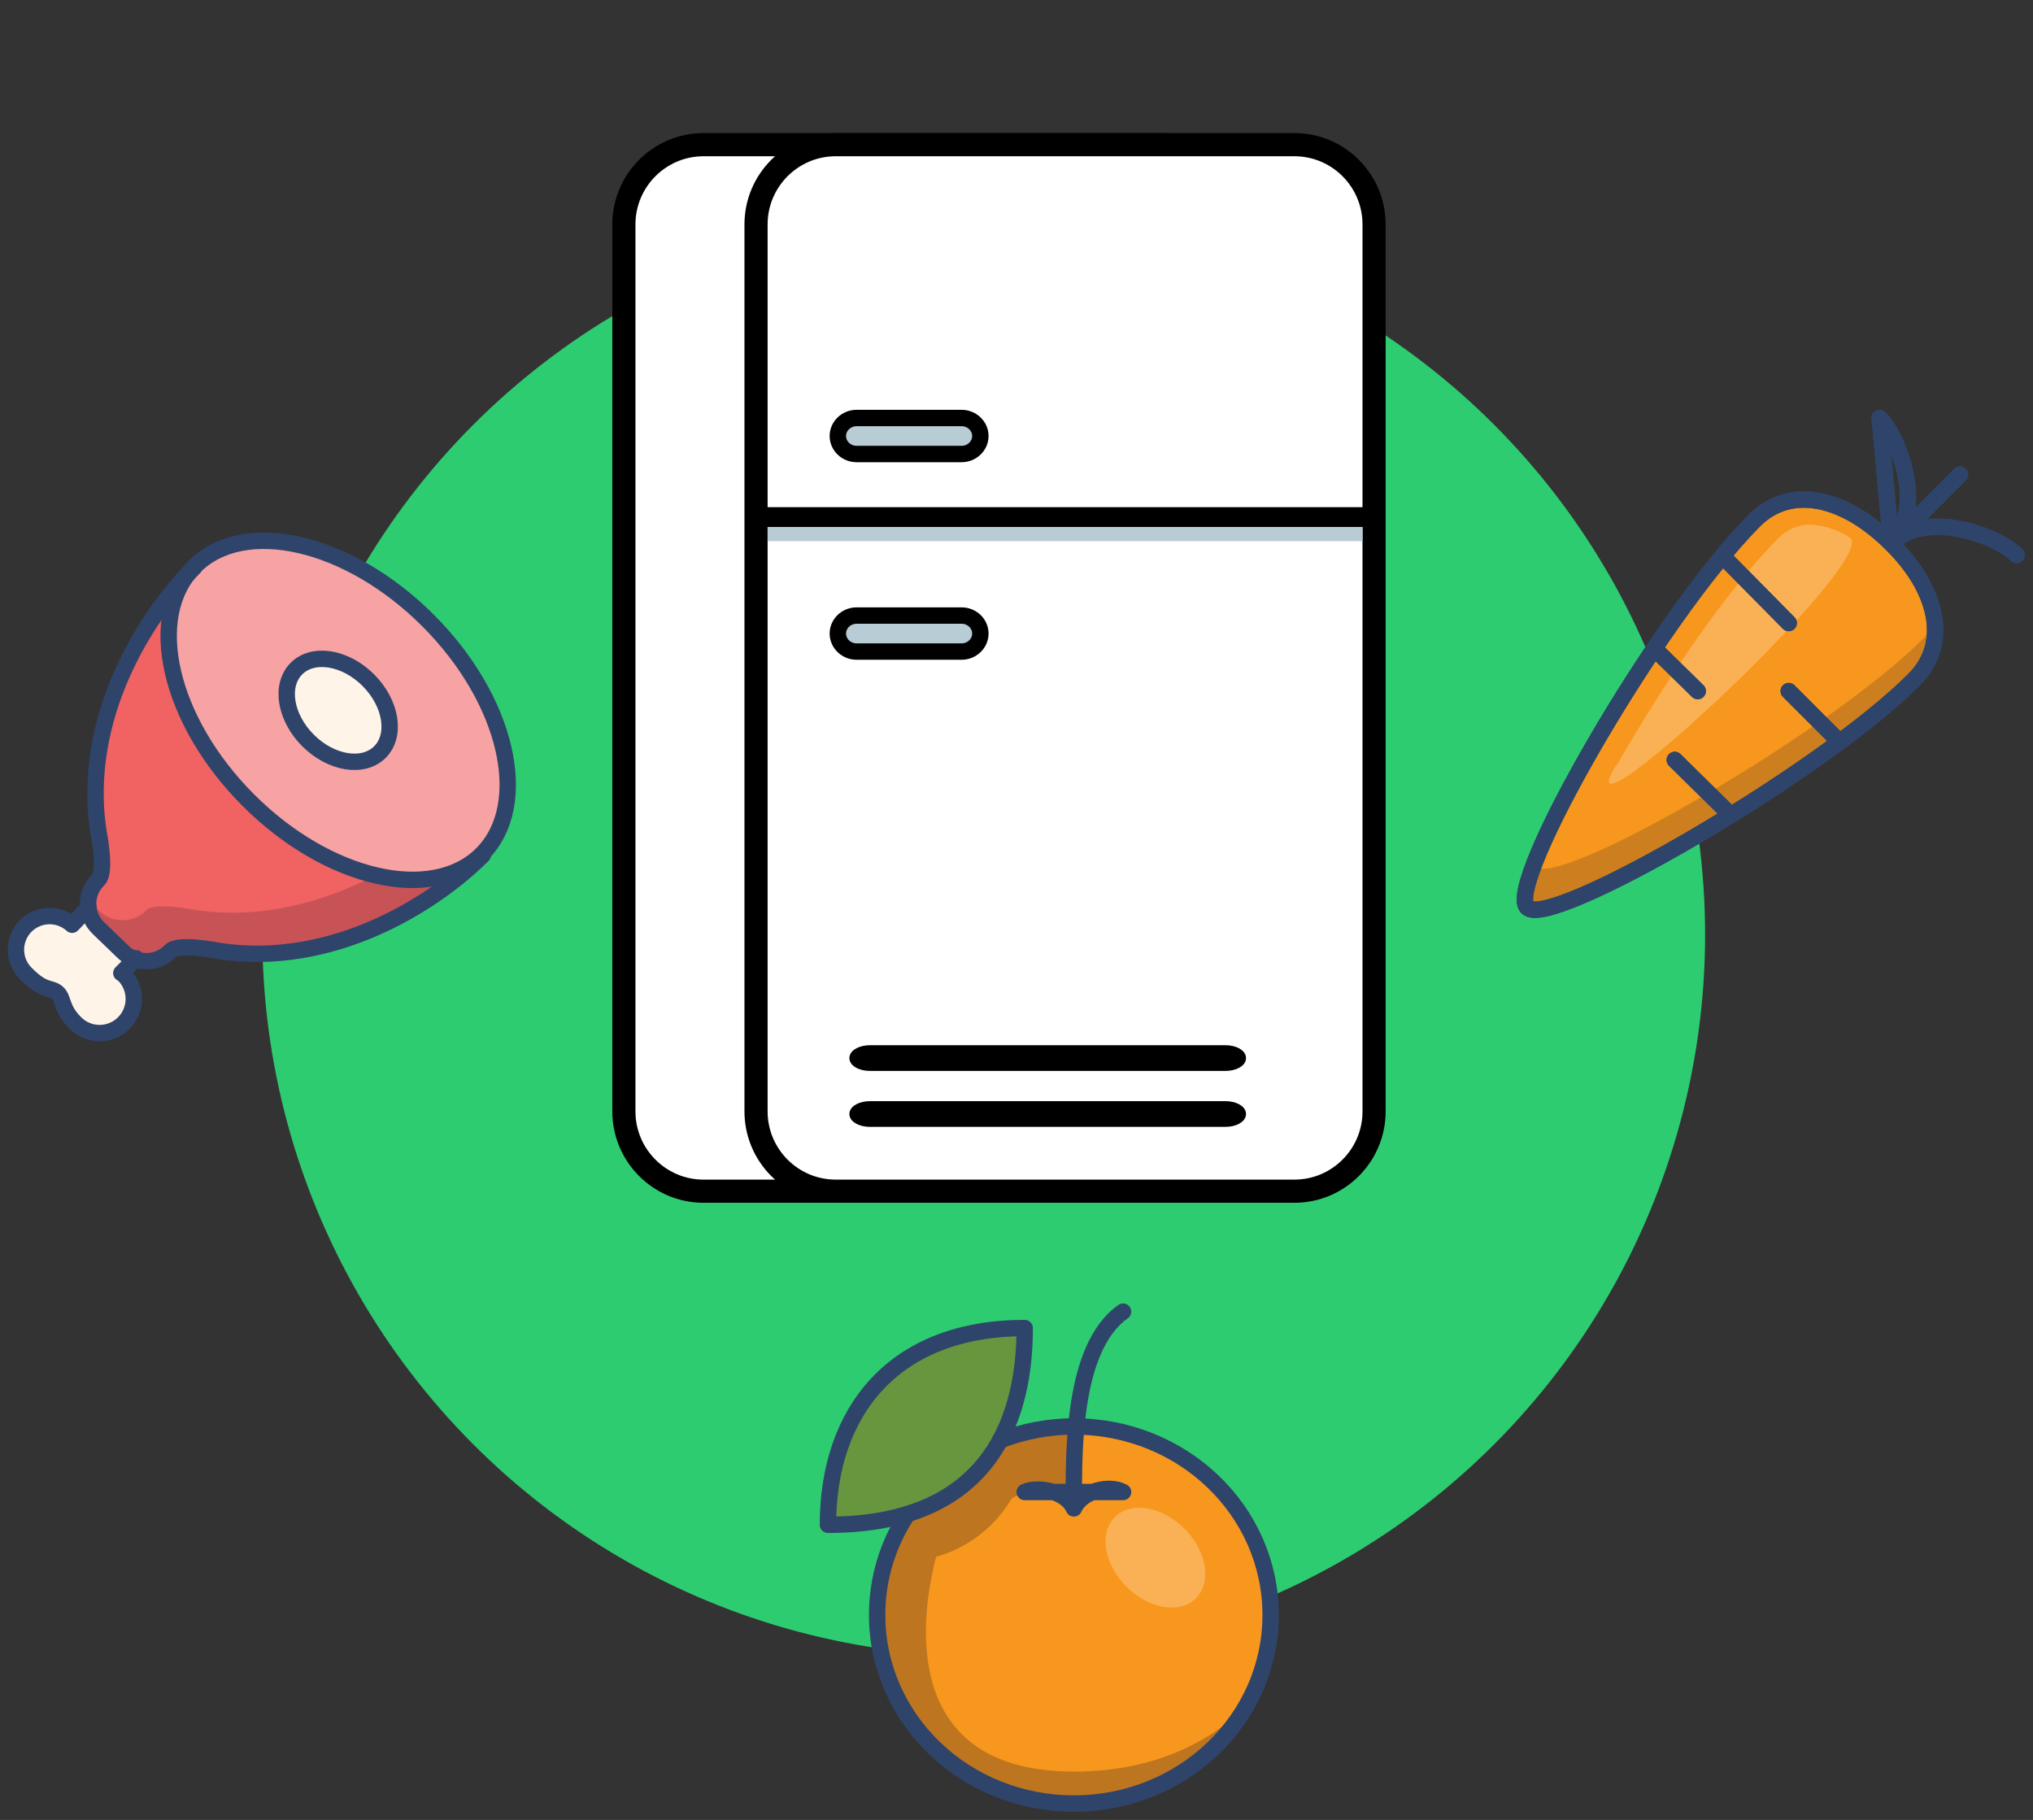 <svg width="248" height="222" viewBox="0 0 248 222" fill="none" xmlns="http://www.w3.org/2000/svg">
<rect x="0" y="0" width="248" height="222" fill="#333333" stroke="none"/>
<circle cx="120" cy="114" r="88" fill="#2ECC71"/>
<path d="M151.499 135.575C151.499 140.927 147.128 145.306 141.785 145.306H85.82C80.478 145.306 76.106 140.927 76.106 135.575V27.377C76.106 22.026 80.478 17.647 85.82 17.647H141.785C147.128 17.647 151.499 22.026 151.499 27.377V135.575V135.575Z" fill="white"/>
<path d="M141.785 146.719H85.82C79.686 146.719 74.695 141.72 74.695 135.575V27.377C74.695 21.233 79.686 16.233 85.82 16.233H141.785C147.92 16.233 152.91 21.233 152.91 27.377V135.575C152.91 141.72 147.919 146.719 141.785 146.719ZM85.82 19.06C81.242 19.06 77.517 22.791 77.517 27.377V135.575C77.517 140.162 81.242 143.893 85.82 143.893H141.785C146.364 143.893 150.088 140.161 150.088 135.575V27.377C150.088 22.791 146.363 19.06 141.785 19.06H85.82Z" fill="black"/>
<path d="M167.619 135.575C167.619 140.927 163.248 145.306 157.905 145.306H101.941C96.598 145.306 92.226 140.927 92.226 135.575V27.377C92.226 22.026 96.598 17.647 101.941 17.647H157.905C163.248 17.647 167.619 22.026 167.619 27.377V135.575Z" fill="white"/>
<path d="M157.905 146.719H101.941C95.806 146.719 90.815 141.72 90.815 135.575V27.377C90.815 21.233 95.806 16.233 101.941 16.233H157.905C164.04 16.233 169.03 21.233 169.03 27.377V135.575C169.03 141.72 164.04 146.719 157.905 146.719ZM101.941 19.06C97.362 19.06 93.638 22.791 93.638 27.377V135.575C93.638 140.161 97.362 143.892 101.941 143.892H157.905C162.484 143.892 166.208 140.161 166.208 135.575V27.377C166.208 22.791 162.483 19.06 157.905 19.06H101.941Z" fill="black"/>
<path d="M167.62 61.868H92.226V64.292H167.62V61.868Z" fill="black"/>
<path d="M119.592 53.186C119.592 54.393 118.563 55.382 117.306 55.382H104.491C103.233 55.382 102.205 54.393 102.205 53.186C102.205 51.978 103.234 50.99 104.491 50.99H117.306C118.563 50.99 119.592 51.978 119.592 53.186Z" fill="#B7CCD4"/>
<path d="M119.592 53.186C119.592 54.393 118.563 55.382 117.306 55.382H104.491C103.233 55.382 102.205 54.393 102.205 53.186C102.205 51.978 103.234 50.99 104.491 50.99H117.306C118.563 50.99 119.592 51.978 119.592 53.186Z" stroke="black" stroke-width="2"/>
<path d="M119.592 77.283C119.592 78.49 118.563 79.479 117.306 79.479H104.491C103.233 79.479 102.205 78.49 102.205 77.283C102.205 76.075 103.234 75.087 104.491 75.087H117.306C118.563 75.087 119.592 76.075 119.592 77.283Z" fill="#B7CCD4"/>
<path d="M119.592 77.283C119.592 78.49 118.563 79.479 117.306 79.479H104.491C103.233 79.479 102.205 78.49 102.205 77.283C102.205 76.075 103.234 75.087 104.491 75.087H117.306C118.563 75.087 119.592 76.075 119.592 77.283Z" stroke="black" stroke-width="2"/>
<path d="M166.208 64.292H93.638V66.008H166.208V64.292Z" fill="#B7CCD4"/>
<path d="M151.499 135.89C151.499 136.478 150.592 136.959 149.483 136.959H106.13C105.021 136.959 104.114 136.478 104.114 135.89C104.114 135.303 105.021 134.822 106.13 134.822H149.483C150.592 134.822 151.499 135.303 151.499 135.89Z" fill="black"/>
<path d="M151.499 135.89C151.499 136.478 150.592 136.959 149.483 136.959H106.13C105.021 136.959 104.114 136.478 104.114 135.89C104.114 135.303 105.021 134.822 106.13 134.822H149.483C150.592 134.822 151.499 135.303 151.499 135.89Z" stroke="black" stroke-miterlimit="10"/>
<path d="M151.499 129.067C151.499 129.655 150.592 130.135 149.483 130.135H106.13C105.021 130.135 104.114 129.655 104.114 129.067C104.114 128.479 105.021 127.999 106.13 127.999H149.483C150.592 127.999 151.499 128.479 151.499 129.067Z" fill="black"/>
<path d="M151.499 129.067C151.499 129.655 150.592 130.135 149.483 130.135H106.13C105.021 130.135 104.114 129.655 104.114 129.067C104.114 128.479 105.021 127.999 106.13 127.999H149.483C150.592 127.999 151.499 128.479 151.499 129.067Z" stroke="black" stroke-miterlimit="10"/>
<path d="M131 174C127.921 174.005 124.869 174.582 122 175.7C120.816 177.881 119.206 179.802 117.265 181.349C115.323 182.895 113.091 184.035 110.7 184.7C108.282 188.346 106.994 192.625 107 197C107 209.7 117.7 220 131 220C144.3 220 155 209.7 155 197C155 184.3 144.3 174 131 174Z" fill="#F8971D"/>
<path d="M101 186C104.28 186.056 107.55 185.617 110.7 184.7C113.091 184.035 115.323 182.895 117.265 181.349C119.206 179.802 120.816 177.881 122 175.7C124.11 171.449 125.14 166.744 125 162C109 162 101 172.2 101 186Z" fill="#68963F"/>
<path opacity="0.25" d="M122 175.7C120.816 177.881 119.206 179.802 117.265 181.349C115.323 182.895 113.091 184.035 110.7 184.7C108.282 188.346 106.994 192.625 107 197C107 209.7 117.7 220 131 220C135.226 220.038 139.388 218.969 143.072 216.898C146.757 214.828 149.835 211.829 152 208.2C147.8 212.2 141.2 216.1 131 216.1C110.1 216.1 112.1 197.9 114.2 189.9C118.071 188.816 121.37 186.27 123.4 182.8C124.564 182.09 125.93 181.784 127.286 181.928C128.641 182.073 129.912 182.661 130.9 183.6V174C127.821 174.005 124.769 174.582 121.9 175.7H122Z" fill="#101129"/>
<path opacity="0.25" d="M145.897 194.958C147.849 193.005 147.216 189.206 144.482 186.472C141.749 183.739 137.95 183.106 135.997 185.058C134.045 187.011 134.678 190.81 137.411 193.543C140.145 196.277 143.944 196.91 145.897 194.958Z" fill="white"/>
<path d="M125 162C125 172.2 121.4 186 101 186C101 172.2 109 162 125 162Z" stroke="#2F446A" stroke-width="2" stroke-linecap="round" stroke-linejoin="round"/>
<path d="M122 175.7C124.869 174.582 127.921 174.005 131 174C144.3 174 155 184.3 155 197C155 209.7 144.3 220 131 220C117.7 220 107 209.7 107 197C106.994 192.625 108.282 188.346 110.7 184.7" stroke="#2F446A" stroke-width="2" stroke-linecap="round" stroke-linejoin="round"/>
<path d="M131 184C131 178 130.6 164.5 137 160M125 182C126.5 181.3 130 181.8 131 184C132 181.8 135.4 181.1 137 182H125Z" stroke="#2F446A" stroke-width="2" stroke-linecap="round" stroke-linejoin="round"/>
<g clip-path="url(#clip0_254_2)">
<path d="M10.8 110.7L8.8 112.8C7.991 112.071 6.926 111.693 5.838 111.749C4.75 111.805 3.729 112.291 3 113.1C2.271 113.909 1.893 114.974 1.949 116.062C2.005 117.15 2.491 118.171 3.3 118.9C5.4 121 6.2 120.4 7 121.1C7.8 121.8 7.4 123 9.2 124.8C9.982 125.582 11.043 126.022 12.15 126.022C13.257 126.022 14.318 125.582 15.1 124.8C15.882 124.018 16.322 122.956 16.322 121.85C16.322 120.744 15.882 119.682 15.1 118.9L14.8 118.7L16.6 116.9" fill="#FFF4E8"/>
<path d="M30.3 97.7C20.6 88 17.6 75.2 23.7 69.2C17.7 75.2 9.9 87.6 12 101.4C12 101.4 13 106.3 12 107.3C11.604 107.682 11.289 108.141 11.073 108.648C10.858 109.154 10.747 109.699 10.747 110.25C10.747 110.801 10.858 111.346 11.073 111.852C11.289 112.359 11.604 112.818 12 113.2L14.9 116C15.282 116.396 15.741 116.711 16.247 116.927C16.754 117.142 17.299 117.253 17.85 117.253C18.401 117.253 18.946 117.142 19.453 116.927C19.959 116.711 20.418 116.396 20.8 116C21.8 115 26.7 116 26.7 116C40.5 118.1 52.9 110.3 58.9 104.3C52.8 110.4 40 107.4 30.3 97.7V97.7Z" fill="#F16262"/>
<path opacity="0.18" d="M45.7 106.8C39.6 110 31.9 112.2 23.8 111C23.8 111 18.9 110 17.9 111C17.518 111.396 17.059 111.711 16.552 111.926C16.046 112.142 15.501 112.253 14.95 112.253C14.399 112.253 13.854 112.142 13.348 111.926C12.841 111.711 12.382 111.396 12 111L11 109.9C10.958 110.488 11.044 111.079 11.251 111.631C11.458 112.183 11.782 112.684 12.2 113.1L15.1 116C15.482 116.396 15.941 116.711 16.448 116.926C16.954 117.142 17.499 117.253 18.05 117.253C18.601 117.253 19.146 117.142 19.652 116.926C20.159 116.711 20.618 116.396 21 116C22 115 26.9 116 26.9 116C40.6 118.1 53 110.3 59 104.3C55.9 107.4 51 108.1 45.7 106.8Z" fill="#101129"/>
<path d="M58.791 104.184C64.844 98.13 61.9 85.372 52.215 75.687C42.53 66.002 29.772 63.058 23.719 69.111C17.666 75.164 20.61 87.922 30.295 97.608C39.98 107.293 52.738 110.237 58.791 104.184Z" fill="#F7A3A4"/>
<path d="M46.346 91.739C48.377 89.708 47.744 85.782 44.932 82.97C42.12 80.159 38.195 79.525 36.164 81.556C34.133 83.587 34.766 87.513 37.578 90.324C40.39 93.136 44.315 93.769 46.346 91.739Z" fill="#FFF4E8"/>
<path d="M58.791 104.184C64.844 98.13 61.9 85.372 52.215 75.687C42.53 66.002 29.772 63.058 23.719 69.111C17.666 75.164 20.61 87.922 30.295 97.608C39.98 107.293 52.738 110.237 58.791 104.184Z" stroke="#2F446A" stroke-width="2" stroke-linecap="round" stroke-linejoin="round"/>
<path d="M46.346 91.739C48.377 89.708 47.744 85.782 44.932 82.97C42.12 80.159 38.195 79.525 36.164 81.556C34.133 83.587 34.766 87.513 37.578 90.324C40.39 93.136 44.315 93.769 46.346 91.739Z" stroke="#2F446A" stroke-width="2" stroke-linecap="round" stroke-linejoin="round"/>
<path d="M23.7 69.2C17.7 75.2 9.9 87.6 12 101.4C12 101.4 13 106.3 12 107.3C11.604 107.682 11.289 108.141 11.073 108.648C10.858 109.154 10.747 109.699 10.747 110.25C10.747 110.801 10.858 111.346 11.073 111.852C11.289 112.359 11.604 112.818 12 113.2L14.9 116C15.282 116.396 15.741 116.711 16.247 116.927C16.754 117.142 17.299 117.253 17.85 117.253C18.401 117.253 18.946 117.142 19.453 116.927C19.959 116.711 20.418 116.396 20.8 116C21.8 115 26.7 116 26.7 116C40.5 118.1 52.9 110.3 58.9 104.3" stroke="#2F446A" stroke-width="2" stroke-linecap="round" stroke-linejoin="round"/>
<path d="M10.8 110.7L8.8 112.8C7.991 112.071 6.926 111.693 5.838 111.749C4.75 111.805 3.729 112.291 3 113.1C2.271 113.909 1.893 114.974 1.949 116.062C2.005 117.15 2.491 118.171 3.3 118.9C5.4 121 6.2 120.4 7 121.1C7.8 121.8 7.4 123 9.2 124.8C9.982 125.582 11.043 126.022 12.15 126.022C13.257 126.022 14.318 125.582 15.1 124.8C15.882 124.018 16.322 122.956 16.322 121.85C16.322 120.744 15.882 119.682 15.1 118.9L14.8 118.7L16.6 116.9" stroke="#2F446A" stroke-width="2" stroke-linecap="round" stroke-linejoin="round"/>
</g>
<path d="M230.8 66.3C225.4 60.9 218.7 58.9 214.1 63.5C202.2 75.5 183.6 107.9 186.3 110.7C189 113.5 222.5 94.1 233.6 82.9C238.2 78.3 236.2 71.6 230.8 66.3V66.3Z" fill="#F8971D"/>
<path opacity="0.18" d="M234.6 77.9C223.5 89.1 190.1 108.5 187.3 105.7L187.1 105.4C186 108.2 185.7 110.1 186.3 110.7C189.1 113.5 222.4 94 233.5 82.9C234.426 82.003 235.133 80.905 235.566 79.692C236 78.478 236.148 77.18 236 75.9C235.625 76.626 235.154 77.299 234.6 77.9V77.9Z" fill="#101129"/>
<path opacity="0.25" d="M197.1 93.4L196.6 94.3C192.4 102.6 229 68.5 225.7 65.6C224.239 64.639 222.547 64.087 220.8 64C220.068 63.999 219.343 64.149 218.672 64.442C218.001 64.734 217.397 65.163 216.9 65.7C210.5 72.1 202.8 83.6 197.2 93.4H197.1Z" fill="white"/>
<path d="M246 67.7C243.6 65.3 234.9 62.1 230.7 66.3M230.7 66.3C225.3 60.9 218.6 58.9 214 63.5C202.1 75.5 183.5 107.9 186.3 110.7C189.1 113.5 222.4 94.1 233.5 82.9C238.1 78.3 236.1 71.6 230.7 66.3V66.3ZM210.4 68.1L218.2 76L210.4 68.1ZM224.4 90.5L218.2 84.3L224.4 90.5ZM201.8 79.1L207.1 84.3L201.8 79.1ZM211.1 99.4L204.3 92.7L211.1 99.4ZM239.1 57.9L230.7 66.3L239.1 57.9ZM229.3 51C231.7 53.4 234.9 62.1 230.7 66.3L229.3 51Z" stroke="#2F446A" stroke-width="2" stroke-linecap="round" stroke-linejoin="round"/>
<path d="M246 67.7C243.6 65.3 234.9 62.1 230.7 66.3M230.7 66.3C225.3 60.9 218.6 58.9 214 63.5C202.1 75.5 183.5 107.9 186.3 110.7C189.1 113.5 222.4 94.1 233.5 82.9C238.1 78.3 236.1 71.6 230.7 66.3V66.3ZM210.4 68.1L218.2 76L210.4 68.1ZM224.4 90.5L218.2 84.3L224.4 90.5ZM201.8 79.1L207.1 84.3L201.8 79.1ZM211.1 99.4L204.3 92.7L211.1 99.4ZM239.1 57.9L230.7 66.3L239.1 57.9ZM229.3 51C231.7 53.4 234.9 62.1 230.7 66.3L229.3 51Z" stroke="#2F446A" stroke-width="2" stroke-linecap="round" stroke-linejoin="round"/>
<defs>
<clipPath id="clip0_254_2">
<rect width="64" height="64" fill="white" transform="translate(0 64)"/>
</clipPath>
</defs>
</svg>
